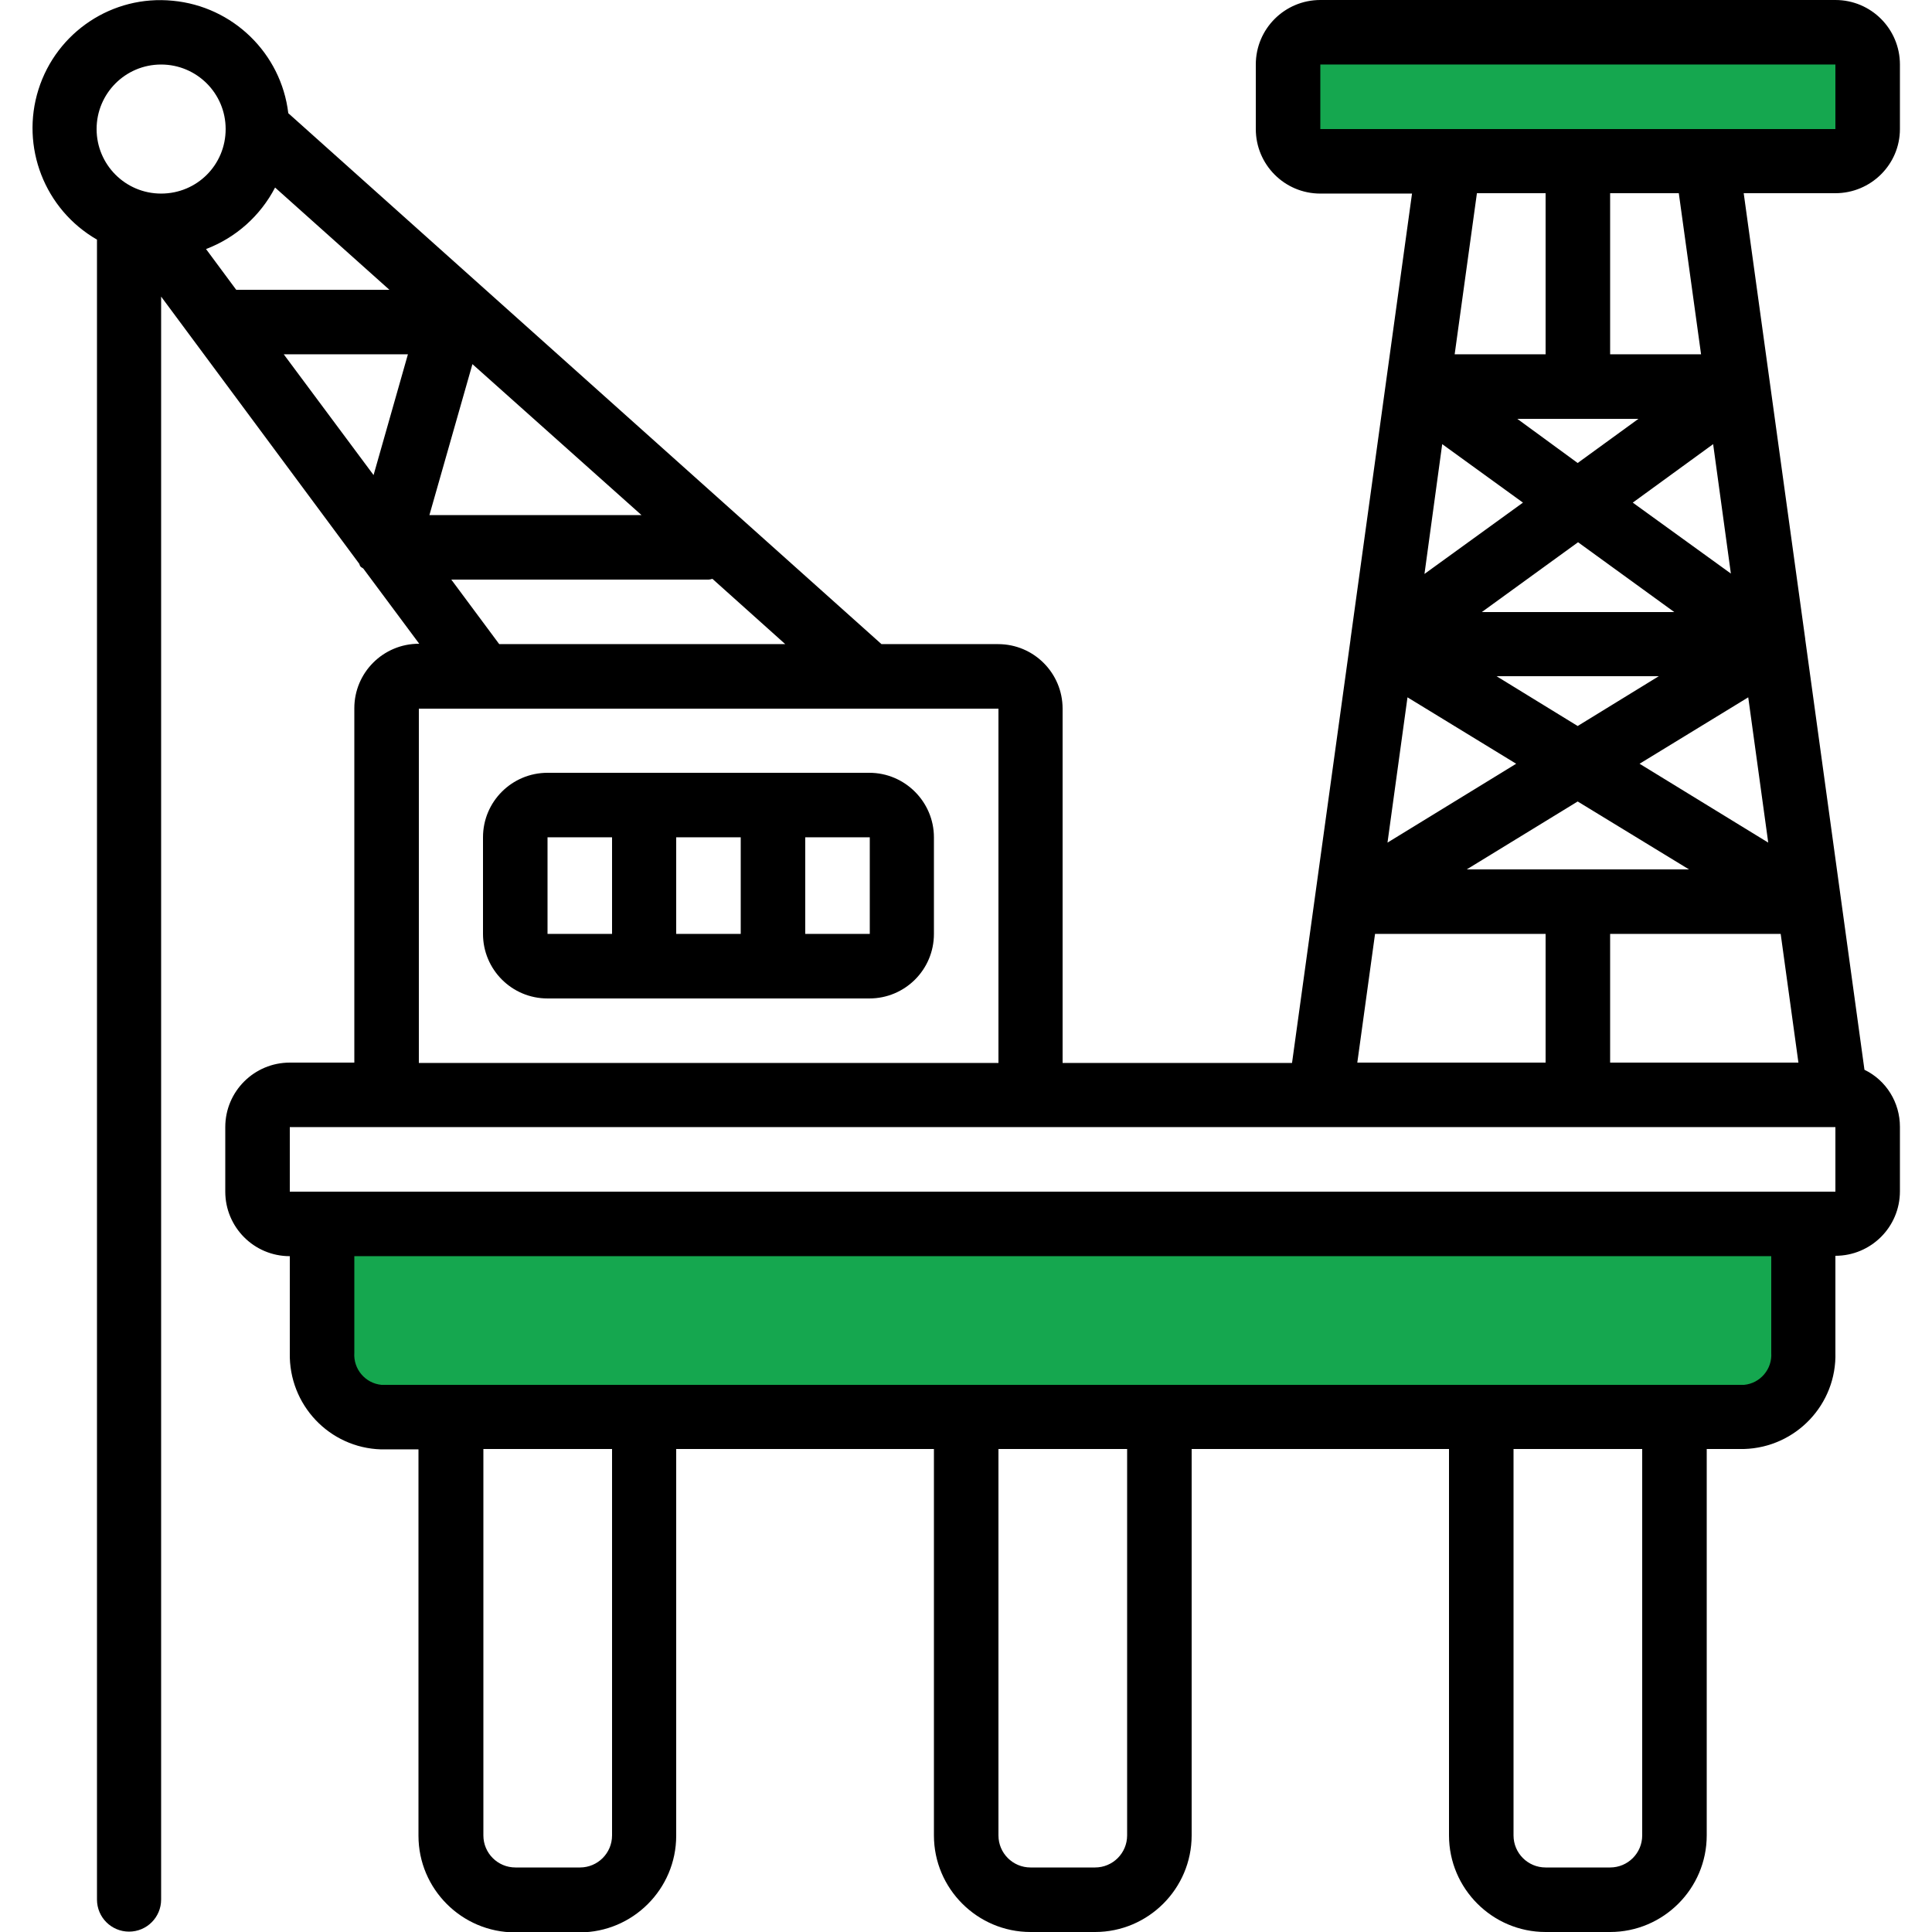 <?xml version="1.0" encoding="utf-8"?>
<!-- Generator: Adobe Illustrator 21.0.0, SVG Export Plug-In . SVG Version: 6.00 Build 0)  -->
<svg version="1.1" id="Capa_1" xmlns="http://www.w3.org/2000/svg" xmlns:xlink="http://www.w3.org/1999/xlink" x="0px" y="0px"
	 width="512px" height="512px" viewBox="0 0 512 512" style="enable-background:new 0 0 512 512;" xml:space="preserve">
<style type="text/css">
	.st0{fill:#15A74F;}
</style>
<path class="st0" d="M85,327c0,0,0.5,44,7,47s364,2,373,0s11.5-28,11.5-36s-4-17-6-17S85,327,85,327z"/>
<rect x="343" y="6.7" class="st0" width="151.7" height="34.3"/>
<g transform="translate(0 -1)">
	<g>
		<g>
			<path d="M503.5,35.2V18.1c0-9.4-7.6-17.1-17.1-17.1H349.9c-9.4,0-17.1,7.6-17.1,17.1v17.1c0,9.4,7.6,17.1,17.1,17.1h24.3
				l-16.3,118.1l0,0.1l-15.5,112.2h-60.8v-93.9c0-9.4-7.6-17.1-17.1-17.1h-30.9L76.4,31C74.5,15.1,61.7,2.7,45.8,1.2
				C29.8-0.4,15,9.5,10.2,24.7s1.6,31.8,15.5,39.8v439.9c0,4.7,3.8,8.5,8.5,8.5s8.5-3.8,8.5-8.5V79.6l52.5,70.8
				c0.1,0.3,0.2,0.6,0.4,0.8c0.2,0.2,0.5,0.3,0.7,0.5l14.8,19.9H111c-9.4,0-17.1,7.6-17.1,17.1v93.9H76.8c-9.4,0-17.1,7.6-17.1,17.1
				v17.1c0,9.4,7.6,17.1,17.1,17.1v25.6c-0.3,13.8,10.5,25.2,24.2,25.6h9.9v102.4c0,14.1,11.5,25.6,25.6,25.6h17.1
				c14.1,0,25.6-11.5,25.6-25.6V385h68.3v102.4c0,14.1,11.5,25.6,25.6,25.6h17.1c14.1,0,25.6-11.5,25.6-25.6V385H384v102.4
				c0,14.1,11.5,25.6,25.6,25.6h17.1c14.1,0,25.6-11.5,25.6-25.6V385h9.9c13.7-0.4,24.6-11.8,24.2-25.6v-25.6
				c9.4,0,17.1-7.6,17.1-17.1v-17.1c0-6.4-3.6-12.3-9.4-15.1l-15.7-114.1l0-0.1L462.1,52.2h24.3C495.8,52.2,503.5,44.6,503.5,35.2z
				 M25.6,35.2c0-9.4,7.6-17.1,17.1-17.1c9.4,0,17.1,7.6,17.1,17.1s-7.6,17.1-17.1,17.1S25.6,44.6,25.6,35.2z M54.6,67
				c7.9-3,14.4-8.8,18.3-16.3l30.3,27.1H62.6L54.6,67z M99,126.9l-23.8-32h32.9L99,126.9z M373,185.8l28.8,17.6l-34.1,20.9
				L373,185.8z M396.6,180.2h43l-21.5,13.2L396.6,180.2z M447.6,231.4h-58.9l29.4-18L447.6,231.4z M392.7,163.2l25.5-18.5l25.5,18.5
				H392.7z M432.7,134.2l21.3-15.5l4.7,34.3L432.7,134.2z M434.2,112l-16.1,11.7L402.1,112H434.2z M426.7,94.9V52.2h18.2l5.9,42.7
				H426.7z M409.6,94.9h-24.1l5.9-42.7h18.2V94.9z M403.6,134.2l-26.1,18.9l4.7-34.4L403.6,134.2z M364.4,248.5h45.2v34.1h-49.9
				L364.4,248.5z M188.8,154.4l19.3,17.3h-75.8l-12.7-17.1h68.1C188.1,154.6,188.4,154.5,188.8,154.4z M125.2,97.5l44.8,40h-56.2
				L125.2,97.5z M111,188.8h153.6v93.9H111C111,282.6,111,188.8,111,188.8z M162.2,487.4c0,4.7-3.8,8.5-8.5,8.5h-17.1
				c-4.7,0-8.5-3.8-8.5-8.5V385h34.1L162.2,487.4L162.2,487.4z M298.7,487.4c0,4.7-3.8,8.5-8.5,8.5h-17.1c-4.7,0-8.5-3.8-8.5-8.5
				V385h34.1L298.7,487.4L298.7,487.4z M435.2,487.4c0,4.7-3.8,8.5-8.5,8.5h-17.1c-4.7,0-8.5-3.8-8.5-8.5V385h34.1L435.2,487.4
				L435.2,487.4z M462.2,368H101.1c-4.3-0.4-7.5-4.2-7.2-8.5v-25.6h375.5v25.6C469.7,363.8,466.5,367.6,462.2,368z M486.4,299.7
				l0,17.1h-8.5H76.8v-17.1H486.4z M476.6,282.6h-49.9v-34.1h45.2L476.6,282.6z M463.3,185.8l5.3,38.5l-34.1-20.9L463.3,185.8z
				 M385.3,35.2l-0.1,0c-0.2,0-0.4,0-0.6,0h-34.7V18.1h136.5l0,17.1L385.3,35.2L385.3,35.2z"/>
			<path d="M230.4,205.8h-85.3c-9.4,0-17.1,7.6-17.1,17.1v25.6c0,9.4,7.6,17.1,17.1,17.1h85.3c9.4,0,17.1-7.6,17.1-17.1v-25.6
				C247.5,213.5,239.8,205.8,230.4,205.8z M162.2,248.5h-17.1v-25.6h17.1V248.5z M196.3,248.5h-17.1v-25.6h17.1V248.5z M213.4,248.5
				v-25.6h17.1l0,25.6H213.4z"/>
		</g>
	</g>
</g>
</svg>
